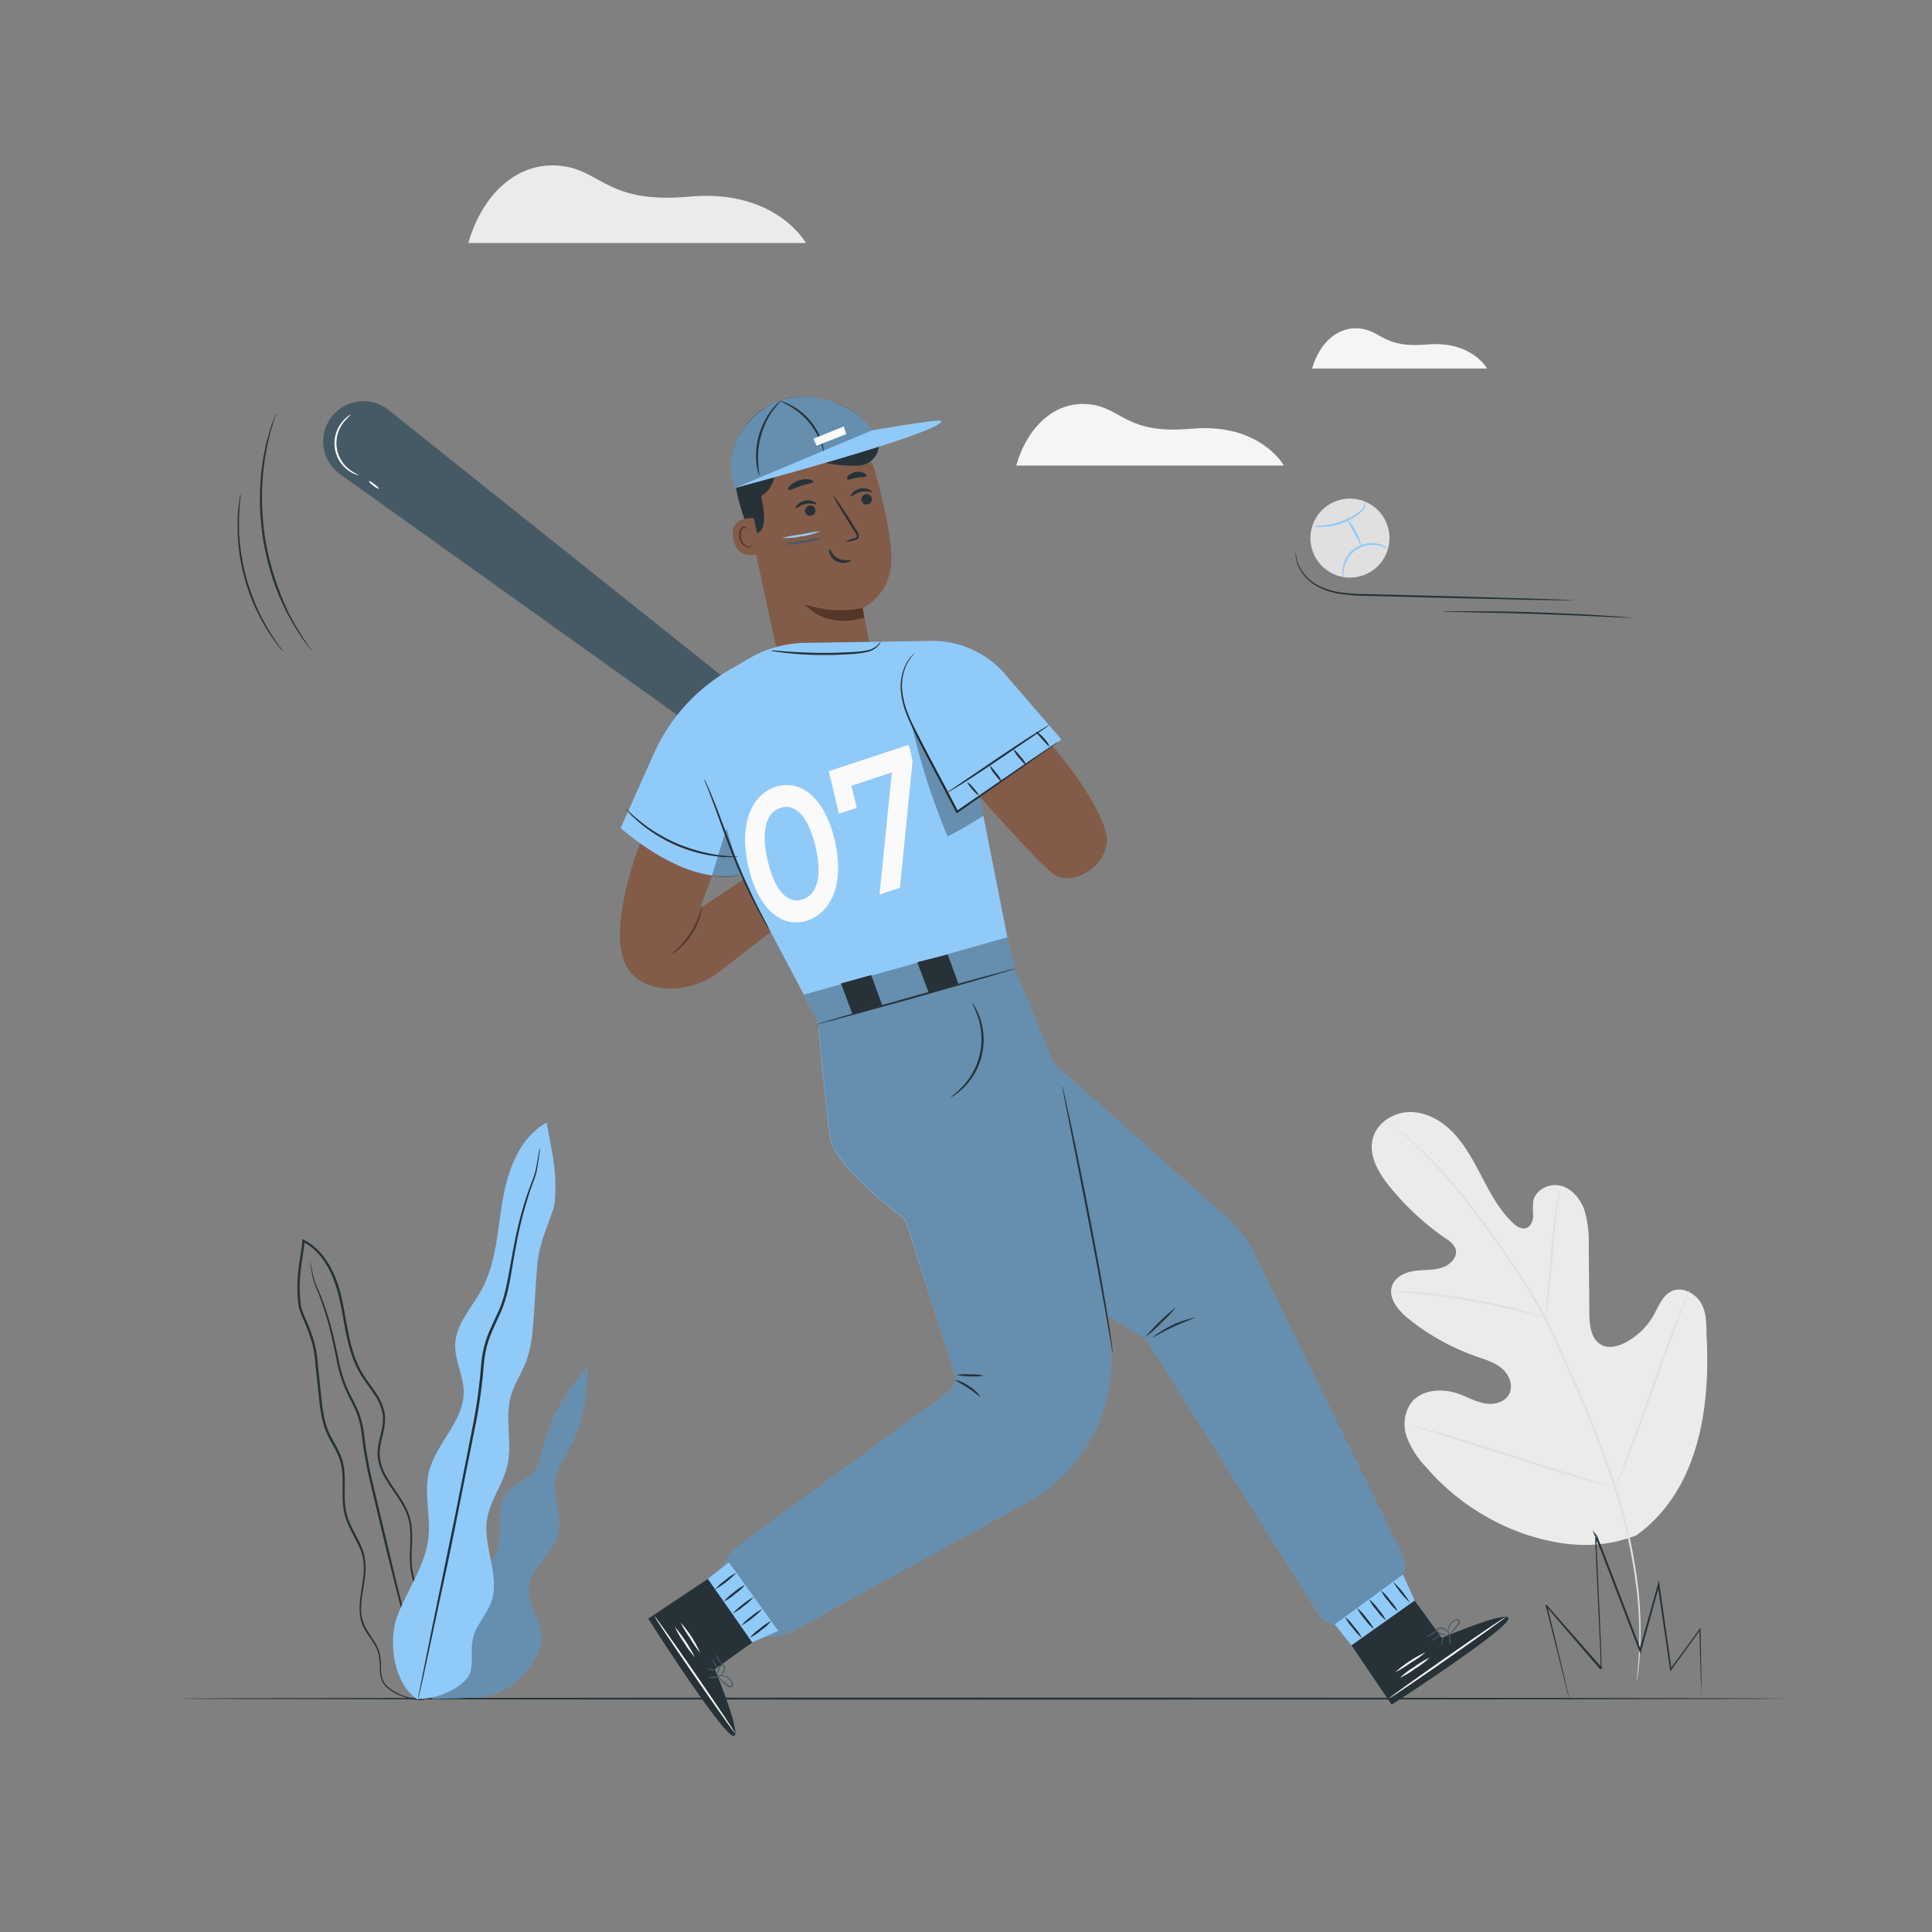 <svg xmlns="http://www.w3.org/2000/svg" viewBox="0 0 500 500"><rect x="0" y="0" width="500" height="500" fill="#808080" stroke="none"/><g id="freepik--background-complete--inject-34"><path d="M423.46,397.37c15.84-11.42,19.15-32.24,18.24-50.88-.16-3.12.14-6.41-1.39-9.12s-5-4.52-7.78-3.17c-2.29,1.13-3.26,3.83-4.52,6.08a18.18,18.18,0,0,1-7.2,7.09c-2,1.06-4.41,1.72-6.38.67-2.71-1.44-3.09-5.15-3.11-8.24q-.07-8.67-.16-17.33a29.14,29.14,0,0,0-1.07-9.18c-1-2.93-3.18-5.63-6.14-6.41s-6.58,1-7.16,4a27.61,27.61,0,0,0,0,3.86c-.07,1.29-.65,2.72-1.86,3.09s-2.49-.47-3.43-1.37c-3.24-3.07-5.47-7.07-7.56-11.05s-4.12-8-7.07-11.41-7-6-11.45-6.2-9.13,2.63-10.18,7,1.56,8.78,4.38,12.27a69.41,69.41,0,0,0,14.61,13.51,5.74,5.74,0,0,1,2.45,2.55c.7,2.05-1.23,4.13-3.25,4.84-2.3.81-4.81.61-7.22.93s-5,1.42-5.89,3.72c-1.22,3.19,1.48,6.47,4.11,8.6a59.4,59.4,0,0,0,17.69,9.85c2.29.8,4.7,1.5,6.56,3.07s3,4.34,1.94,6.54-3.92,2.94-6.31,2.53-4.55-1.67-6.84-2.49c-4.28-1.54-9.77-1.16-12.44,2.56a9.78,9.78,0,0,0-.92,8.68,22.55,22.55,0,0,0,4.82,7.58,59.41,59.41,0,0,0,25.7,17.49c9.93,3.27,19.09,4.06,28.85.32" style="fill:#ebebeb"></path><path d="M359.63,290.51l.3.29.94.8c.82.71,2,1.75,3.56,3.13a116.48,116.48,0,0,1,12,12.59c2.35,2.83,4.79,6.05,7.36,9.55s5.26,7.26,8,11.32a138.85,138.85,0,0,1,7.84,13.13c1.23,2.34,2.34,4.81,3.46,7.32s2.26,5.05,3.4,7.63A284.48,284.48,0,0,1,418,385.91a139.12,139.12,0,0,1,5.55,25.34,101.47,101.47,0,0,1,.55,17.49c-.13,2.06-.26,3.67-.39,4.75l-.12,1.23a2.28,2.28,0,0,0,0,.43,2.39,2.39,0,0,0,.09-.42q.06-.45.18-1.23c.16-1.08.33-2.68.5-4.75a98,98,0,0,0-.38-17.55,136,136,0,0,0-5.45-25.45A276.94,276.94,0,0,0,407,356c-1.15-2.57-2.28-5.12-3.4-7.63s-2.24-5-3.48-7.35a138.2,138.2,0,0,0-7.91-13.15c-2.71-4.07-5.44-7.82-8-11.32s-5.06-6.7-7.43-9.52a109.21,109.21,0,0,0-12.19-12.5c-1.55-1.36-2.78-2.37-3.63-3.05l-1-.76A2.12,2.12,0,0,0,359.63,290.51Z" style="fill:#e0e0e0"></path><path d="M399.94,341a5.9,5.9,0,0,0,.29-1.32c.15-.86.32-2.11.52-3.66.39-3.09.78-7.37,1.2-12.1s.87-9,1.31-12.08c.21-1.54.4-2.78.54-3.64a6.35,6.35,0,0,0,.15-1.35,6.23,6.23,0,0,0-.37,1.31c-.21.84-.46,2.08-.72,3.62-.54,3.07-1.06,7.35-1.48,12.08s-.76,8.89-1,12.12c-.14,1.46-.25,2.68-.34,3.67A6.25,6.25,0,0,0,399.94,341Z" style="fill:#e0e0e0"></path><path d="M360,334.2a8.76,8.76,0,0,0,1.59.16c1,.08,2.5.18,4.33.36,3.65.34,8.68,1,14.2,1.94s10.48,2,14,2.93c1.79.43,3.22.82,4.21,1.09a8.61,8.61,0,0,0,1.56.35,7.87,7.87,0,0,0-1.49-.57c-1-.33-2.4-.78-4.18-1.26-3.55-1-8.51-2.14-14-3.11A138.1,138.1,0,0,0,366,334.32c-1.84-.14-3.33-.18-4.36-.18A8.22,8.22,0,0,0,360,334.2Z" style="fill:#e0e0e0"></path><path d="M418,385a1.77,1.77,0,0,0,.26-.49l.66-1.45c.57-1.26,1.34-3.11,2.27-5.4,1.85-4.6,4.21-11,6.71-18.14s4.81-13.56,6.56-18.19c.86-2.25,1.57-4.09,2.09-5.47.23-.59.41-1.09.56-1.49a1.64,1.64,0,0,0,.16-.54,3,3,0,0,0-.26.49l-.66,1.45c-.57,1.27-1.34,3.12-2.26,5.41-1.86,4.59-4.22,11-6.72,18.14s-4.81,13.56-6.56,18.19c-.86,2.24-1.57,4.09-2.09,5.47-.23.59-.41,1.09-.56,1.49A1.7,1.7,0,0,0,418,385Z" style="fill:#e0e0e0"></path><path d="M364.78,368.77a2.34,2.34,0,0,0,.53.21l1.55.49,5.69,1.75c4.81,1.48,11.43,3.6,18.74,5.95s14,4.42,18.8,5.8c2.42.69,4.38,1.23,5.74,1.57l1.58.39a1.93,1.93,0,0,0,.56.09,3.13,3.13,0,0,0-.53-.21l-1.55-.49-5.69-1.75c-4.81-1.47-11.43-3.59-18.74-5.95s-13.95-4.41-18.79-5.79c-2.42-.69-4.39-1.23-5.75-1.57l-1.58-.39A2.27,2.27,0,0,0,364.78,368.77Z" style="fill:#e0e0e0"></path><path d="M263,120.48h69.25s-6.13-11.14-23.95-9.52c-17,1.55-17.89-5.48-26.55-6.35S265.9,110.38,263,120.48Z" style="fill:#f5f5f5"></path><path d="M339.57,95.38h45.3s-4-7.29-15.66-6.22c-11.14,1-11.7-3.59-17.37-4.16S341.46,88.78,339.57,95.38Z" style="fill:#f5f5f5"></path><path d="M121.21,62.89h87.36s-7.73-14.06-30.21-12c-21.48,1.95-22.57-6.92-33.49-8S124.85,50.15,121.21,62.89Z" style="fill:#ebebeb"></path></g><g id="freepik--Floor--inject-34"><path d="M461.79,439.6c0,.14-93.07.26-207.85.26s-207.86-.12-207.86-.26,93.05-.26,207.86-.26S461.79,439.46,461.79,439.6Z" style="fill:#263238"></path><path d="M440.36,439a10.52,10.52,0,0,1-.07-1.14c0-.8-.07-1.94-.12-3.4-.09-3-.22-7.33-.38-12.78l.28.08-7.52,10.4-.28.39-.07-.47c-.94-6.47-2-13.86-3.2-21.91l.46,0c-1.48,5.33-3.07,11.08-4.73,17.07l-.21.74-.27-.72c-2.42-6.33-5-13-7.62-19.91q-1-2.5-1.91-4.95c-.32-.82-.64-1.63-1-2.44l-.48-1.21-.24-.6-.12-.3-.07-.14,0-.06v0h0l.07.07a.24.24,0,0,0,.23,0c.12,0,.21-.23.17-.28l-1.14-1.4.63,1.51s0,0,0,.08c.42.24.43-.08.43,0a.39.39,0,0,0,0-.08h0v.49l0,.57,0,1.15.09,2.29c.07,1.52.14,3,.2,4.52q.19,4.49.39,8.79c.13,2.86.25,5.67.36,8.4.05,1.36.11,2.71.16,4q0,1,.06,2l0,1v1s0,0,0,.07l0,0s0,0-.15.13-.18,0-.21,0a.18.18,0,0,1-.06-.09l0,.06L400,415.59l0,0,0-.09c0-.08.11-.22.17-.2s.19.1.18.12l0,.06,0,.09.05.18.1.35.18.69c.12.46.24.91.35,1.36.22.9.44,1.77.65,2.61l1.15,4.78,1.82,7.64c.48,2.07.86,3.68,1.12,4.8s.38,1.7.36,1.64a12.6,12.6,0,0,1-.46-1.62l-1.21-4.78-1.9-7.61q-.56-2.23-1.2-4.77l-.66-2.61c-.12-.44-.23-.89-.35-1.35l-.19-.69-.1-.34-.05-.17,0-.08v0s.18,0,.15-.07,0,0,.05,0a.14.14,0,0,0,.12,0l0-.12,14.26,16.22.31.35-.41-.23s-.06.05-.06,0-.06,0-.1,0l-.11,0v-.88l0-1c0-.65,0-1.31-.07-2-.05-1.33-.11-2.68-.16-4-.13-2.73-.25-5.53-.38-8.4s-.27-5.8-.41-8.78c-.06-1.5-.13-3-.2-4.53l-.09-2.29-.05-1.15v-1.17a.25.25,0,0,1,0-.1c0,.05,0-.27.44,0a.49.49,0,0,1,.05.11l-.51.11a.3.3,0,0,1,.17-.32.27.27,0,0,1,.25.05.3.3,0,0,1,.08.09h0l0,0,0,.09.07.15.13.3.24.6.48,1.22c.32.81.64,1.62.95,2.44.64,1.64,1.27,3.29,1.92,4.95,2.63,6.89,5.19,13.59,7.6,19.92l-.48,0c1.67-6,3.28-11.73,4.77-17.05l.3-1.08.16,1.11c1.14,8,2.19,15.44,3.11,21.91l-.34-.08,7.58-10.36.27-.36v.45c.1,5.46.17,9.79.23,12.78,0,1.47,0,2.61,0,3.4S440.37,439.05,440.36,439Z" style="fill:#263238"></path></g><g id="freepik--Character--inject-34"><path d="M85.69,108.05h0A10.39,10.39,0,0,0,88,122.7l96.83,69.16L193.15,180l-92.61-73.9A10.4,10.4,0,0,0,85.69,108.05Z" style="fill:#455a64"></path><path d="M92.9,123a2.09,2.09,0,0,1-.77-.18,7.84,7.84,0,0,1-1.89-1,8.68,8.68,0,0,1-1.62-12.71,7.68,7.68,0,0,1,1.58-1.47,2.34,2.34,0,0,1,.7-.37,19.52,19.52,0,0,0-2,2.06,8.66,8.66,0,0,0,1.55,12.19A17.31,17.31,0,0,0,92.9,123Z" style="fill:#fff"></path><path d="M98,126.46c-.09.11-.72-.23-1.41-.76s-1.18-1.06-1.09-1.18.72.23,1.41.77S98.11,126.35,98,126.46Z" style="fill:#fff"></path><path d="M190.84,121.17l.76,3.4,11,51c1.27,5.92,7.38,9.54,13.71,8.13h0c6.39-1.43,10.61-7.45,9.42-13.45-1.25-6.31-2.45-13-2.45-13s7.84-3,7.39-13.91c-.22-5.43-2.22-14-4.09-21a11.4,11.4,0,0,0-14.43-7.94Z" style="fill:#825c49"></path><path d="M225.61,128.87a1.39,1.39,0,0,1-1,1.64,1.33,1.33,0,0,1-1.65-.95,1.39,1.39,0,0,1,1-1.63A1.32,1.32,0,0,1,225.61,128.87Z" style="fill:#263238"></path><path d="M225.6,127.29c-.13.21-1.31-.34-2.77,0s-2.38,1.24-2.58,1.1,0-.42.41-.86a3.8,3.8,0,0,1,2-1.09,3.65,3.65,0,0,1,2.25.25C225.45,126.91,225.67,127.2,225.6,127.29Z" style="fill:#263238"></path><path d="M211,131.82a1.38,1.38,0,0,1-1,1.63,1.33,1.33,0,0,1-1.65-.94,1.4,1.4,0,0,1,1-1.64A1.33,1.33,0,0,1,211,131.82Z" style="fill:#263238"></path><path d="M211.3,130.46c-.13.21-1.32-.35-2.78-.05s-2.38,1.25-2.57,1.1,0-.42.41-.85a3.81,3.81,0,0,1,2-1.1,3.59,3.59,0,0,1,2.25.26C211.15,130.07,211.36,130.36,211.3,130.46Z" style="fill:#263238"></path><path d="M218.78,140.22a9.9,9.9,0,0,1,2.29-.9c.36-.12.7-.26.71-.53a1.83,1.83,0,0,0-.47-1l-1.67-2.62c-2.35-3.74-4.13-6.84-4-6.93s2.18,2.86,4.52,6.59l1.64,2.65a2.25,2.25,0,0,1,.49,1.42,1,1,0,0,1-.51.67,2.68,2.68,0,0,1-.61.22A9.48,9.48,0,0,1,218.78,140.22Z" style="fill:#263238"></path><path d="M223.27,157.31a27.5,27.5,0,0,1-14.94-.93s4.91,6.58,15.3,3.46Z" style="fill:#543728"></path><path d="M214.69,142.1c.23-.06.55,1.52,2.14,2.38s3.23.33,3.29.55-.31.39-1,.55a4.09,4.09,0,0,1-2.74-.38,3.53,3.53,0,0,1-1.69-2C214.48,142.54,214.58,142.11,214.69,142.1Z" style="fill:#263238"></path><path d="M210.52,124.66c-.06.42-1.56.53-3.23,1.08s-3,1.3-3.26,1c-.14-.15,0-.58.51-1.07a5.51,5.51,0,0,1,2.29-1.36,5.66,5.66,0,0,1,2.66-.22C210.17,124.21,210.55,124.46,210.52,124.66Z" style="fill:#263238"></path><path d="M224.21,123.17c-.19.39-1.26.25-2.47.47s-2.19.68-2.5.38c-.14-.15,0-.52.34-.92a3.65,3.65,0,0,1,4-.68C224.09,122.68,224.3,123,224.21,123.17Z" style="fill:#263238"></path><path d="M226.84,112.36a5.55,5.55,0,0,1-4.78,8.15,35.9,35.9,0,0,1-8.85-.81c-5.2-1.23-10.9-1.1-11.88.12s-.1,6.08-4.39,8.56c0,0,2.47,9.09-1.26,9.61-2.55.37-4.65-8.5-5.71-14.12a4.65,4.65,0,0,1,3.62-5.41l5.23-1.11,9.31-4.13,9.49-.86Z" style="fill:#263238"></path><path d="M195.13,134.15c-.17,0-6.54-.86-5.36,5.33s7.15,3.73,7.12,3.55S195.13,134.15,195.13,134.15Z" style="fill:#825c49"></path><path d="M194.56,141s-.1.1-.26.22a1.14,1.14,0,0,1-.81.17,2.74,2.74,0,0,1-1.69-2.16,3.74,3.74,0,0,1,0-1.6,1.27,1.27,0,0,1,.65-1,.56.56,0,0,1,.7.17c.11.16.1.29.13.29s.11-.13,0-.37a.69.69,0,0,0-.32-.34.79.79,0,0,0-.63-.05,1.57,1.57,0,0,0-.94,1.18,3.83,3.83,0,0,0,0,1.79,2.84,2.84,0,0,0,2.09,2.37,1.12,1.12,0,0,0,.95-.35C194.57,141.19,194.58,141.05,194.56,141Z" style="fill:#543728"></path><path d="M212.29,137.5a17.42,17.42,0,0,1-4.88,1.31,18,18,0,0,1-5,.39,41.08,41.08,0,0,1,5-.91A41.29,41.29,0,0,1,212.29,137.5Z" style="fill:#90CAF9"></path><path d="M212.91,139.14a18.2,18.2,0,0,1-4.89,1.3,17.49,17.49,0,0,1-5,.39,41.92,41.92,0,0,1,5-.9A37.25,37.25,0,0,1,212.91,139.14Z" style="fill:#455a64"></path><path d="M190.11,126.33c-4.11-12.37,6.27-20.65,11.22-22.5,8.11-3,19.62.27,24.28,7.57,0,0,18.31-3.26,18.08-2.39C242.8,112.36,190.11,126.33,190.11,126.33Z" style="fill:#90CAF9"></path><path d="M225.61,111.4l-35.5,14.93s-2.82-7.19,1.42-14A19,19,0,0,1,202,103.59c4.56-1.66,9.44-.8,13,.24A18.45,18.45,0,0,1,225.61,111.4Z" style="opacity:0.3"></path><path d="M196.51,123.1a3.21,3.21,0,0,1-.28-.8,13,13,0,0,1-.44-2.27,18.09,18.09,0,0,1-.08-3.44,21.17,21.17,0,0,1,.74-4.14,21.76,21.76,0,0,1,1.62-3.89,18.49,18.49,0,0,1,1.92-2.85,14,14,0,0,1,1.6-1.67c.41-.36.65-.54.67-.51s-.82.88-2,2.41a22.06,22.06,0,0,0-1.79,2.84A23.57,23.57,0,0,0,197,112.6a22.52,22.52,0,0,0-.76,4,21.17,21.17,0,0,0,0,3.36C196.3,121.91,196.61,123.07,196.51,123.1Z" style="fill:#263238"></path><path d="M213.2,116.87c-.09,0-.28-1-.86-2.47a18.42,18.42,0,0,0-8-9.32c-1.4-.8-2.35-1.15-2.32-1.23s.26,0,.7.16a12.08,12.08,0,0,1,1.79.74,16.6,16.6,0,0,1,8.17,9.52,11.62,11.62,0,0,1,.46,1.89C213.22,116.61,213.24,116.86,213.2,116.87Z" style="fill:#263238"></path><polygon points="210.52 113.53 211.31 115.36 218.99 112.36 218.37 110.36 210.52 113.53" style="fill:#fafafa"></polygon><path d="M253.15,205.7S268,222.55,272.32,226c5.35,4.24,16-2.75,13.86-10.73C283.66,206,272.32,193,272.32,193Z" style="fill:#825c49"></path><path d="M165.65,218.28S157,240.06,162,249.81c2.2,4.27,6.34,5.7,10.29,6a20.7,20.7,0,0,0,13.94-4.38L201,240,196,225.27l-14.86,9.79,3.77-10.13Z" style="fill:#825c49"></path><path d="M173.63,247a22.6,22.6,0,0,0,8-12.52,6.43,6.43,0,0,1-.33,2.23,17.46,17.46,0,0,1-5.81,9.06A6.62,6.62,0,0,1,173.63,247Z" style="fill:#543728"></path><path d="M274.7,191.39l-14.59-16.92a24.88,24.88,0,0,0-18.81-8.61l-32.89.51a29.75,29.75,0,0,0-14.51,4l-5.33,3.11a47.42,47.42,0,0,0-19.38,21.61l-8.58,19.23c15.77,13.22,26.32,13.13,31,12h0l20.34,38.51L262,249.16l-8.5-43.11Z" style="fill:#90CAF9"></path><path d="M193.74,224.59c-2.65-11,.63-18.86,6.94-20.94s12.65,2.55,15.3,13.58-.62,18.86-7,21S196.4,235.62,193.74,224.59ZM211,218.88c-2-8.11-5.37-11-9-9.81s-5.22,5.76-3.27,13.87,5.37,11,9,9.83S213,227,211,218.88Z" style="fill:#fafafa"></path><path d="M235.17,192.76l1,4.18-3.26,32.82-5.29,1.75,3.19-31.61-10.46,3.46,1.38,5.71-4.61,1.52-2.64-11Z" style="fill:#fafafa"></path><path d="M191.6,226.4l-3.59-12-3.77,12.24A14.58,14.58,0,0,0,191.6,226.4Z" style="opacity:0.3"></path><path d="M273.7,192.08a2.78,2.78,0,0,1-.49.4l-1.44,1.05-5.44,3.86-18.51,12.93-.24.17-.13-.27c-1-1.95-2.07-4-3.15-6.07-2.48-4.69-4.87-9.17-6.94-13.28-1-2.06-2-4-2.76-6a21.88,21.88,0,0,1-1.41-5.55,13,13,0,0,1,1.59-8.05,10,10,0,0,1,1.4-1.77,4.41,4.41,0,0,1,.61-.5,12.59,12.59,0,0,0-1.83,2.38,13,13,0,0,0-1.41,7.9,21.83,21.83,0,0,0,1.45,5.44c.75,1.89,1.73,3.84,2.79,5.89,2.09,4.1,4.48,8.56,7,13.26l3.15,6.08-.38-.09,18.61-12.79,5.52-3.73,1.5-1A3.42,3.42,0,0,1,273.7,192.08Z" style="fill:#263238"></path><path d="M199,240.46a10.14,10.14,0,0,1-.89-1.41c-.56-.92-1.32-2.27-2.23-4a136.14,136.14,0,0,1-6.27-13.64c-2.15-5.45-3.86-10.48-5.21-14.06-.67-1.8-1.23-3.24-1.62-4.24a10.76,10.76,0,0,1-.57-1.57,9.53,9.53,0,0,1,.75,1.49c.45,1,1.07,2.4,1.78,4.19,1.45,3.56,3.21,8.56,5.36,14s4.38,10.24,6.11,13.66c.86,1.71,1.57,3.09,2.07,4A11.09,11.09,0,0,1,199,240.46Z" style="fill:#263238"></path><path d="M227.91,166s0,.11-.09.3a3.05,3.05,0,0,1-.46.74,5.38,5.38,0,0,1-2.74,1.65,25.19,25.19,0,0,1-4.68.6c-1.77.13-3.71.21-5.75.23a93.27,93.27,0,0,1-10.44-.49c-1.33-.15-2.4-.3-3.14-.42a4.91,4.91,0,0,1-1.14-.24,4.75,4.75,0,0,1,1.17,0l3.14.25c2.66.19,6.34.38,10.41.34,2,0,4-.09,5.72-.19a27.81,27.81,0,0,0,4.62-.47,5.49,5.49,0,0,0,2.68-1.44A10.75,10.75,0,0,0,227.91,166Z" style="fill:#263238"></path><path d="M253.23,205.76c-.11.1-.84-.56-1.63-1.47s-1.35-1.73-1.24-1.82.84.56,1.63,1.48S253.34,205.67,253.23,205.76Z" style="fill:#263238"></path><path d="M259.29,202.4c-.12.09-.92-.78-1.79-1.94a6.62,6.62,0,0,1-1.36-2.25c.11-.09.91.78,1.78,1.94A7,7,0,0,1,259.29,202.4Z" style="fill:#263238"></path><path d="M265.65,198.09c-.11.09-.95-.76-1.88-1.91a7.29,7.29,0,0,1-1.49-2.24c.11-.09,1,.76,1.89,1.91A6.94,6.94,0,0,1,265.65,198.09Z" style="fill:#263238"></path><path d="M271.5,193.13c-.12.08-.86-.77-1.79-1.8s-1.69-1.86-1.59-2,1,.57,2,1.62S271.62,193.05,271.5,193.13Z" style="fill:#263238"></path><path d="M271.5,187.68a5.6,5.6,0,0,1-1,.76l-2.79,1.9-9.23,6.26c-3.6,2.44-6.89,4.62-9.31,6.14-1.21.76-2.19,1.37-2.88,1.77a5.88,5.88,0,0,1-1.1.58,6.42,6.42,0,0,1,1-.75l2.79-1.91,9.22-6.26c3.61-2.44,6.9-4.61,9.31-6.13,1.21-.77,2.2-1.37,2.89-1.77A5.45,5.45,0,0,1,271.5,187.68Z" style="fill:#263238"></path><path d="M191,221.76a5.88,5.88,0,0,1-1.28.08c-.41,0-.91,0-1.5,0s-1.25,0-2-.14a36.52,36.52,0,0,1-5.11-.86,41.56,41.56,0,0,1-6-2,42.71,42.71,0,0,1-5.62-3,36.59,36.59,0,0,1-4.16-3.09c-.58-.46-1-.93-1.48-1.33s-.77-.77-1.05-1.07a5.64,5.64,0,0,1-.82-1c.07-.07,1.31,1.26,3.58,3.1a39.59,39.59,0,0,0,4.19,3,45.71,45.71,0,0,0,5.56,2.89,47.33,47.33,0,0,0,5.94,2,44.49,44.49,0,0,0,5,1C189.18,221.69,191,221.66,191,221.76Z" style="fill:#263238"></path><g style="opacity:0.3"><path d="M235.84,187.06a178.45,178.45,0,0,0,9.39,29.41,103.9,103.9,0,0,0,9.3-5.38l-1-5-5.81,4.06Z"></path></g><path d="M262.87,266.4l54.33,48.45a32.61,32.61,0,0,1,7.53,9.91L363,402.47a5.83,5.83,0,0,1-1.56,7.11l-11.7,9.49a5.83,5.83,0,0,1-8.62-1.43l-43.88-70a5.9,5.9,0,0,0-1.94-1.91L256,322.14a5.84,5.84,0,0,1-2.83-5V270.76A5.84,5.84,0,0,1,262.87,266.4Z" style="fill:#90CAF9"></path><path d="M262.87,266.4l54.33,48.45a32.61,32.61,0,0,1,7.53,9.91L363,402.47a5.83,5.83,0,0,1-1.56,7.11l-11.7,9.49a5.83,5.83,0,0,1-8.62-1.43l-43.88-70a5.9,5.9,0,0,0-1.94-1.91L256,322.14a5.84,5.84,0,0,1-2.83-5V270.76A5.84,5.84,0,0,1,262.87,266.4Z" style="opacity:0.3"></path><path d="M304.33,338.3a30.48,30.48,0,0,1-3.83,4.09,29.62,29.62,0,0,1-4.19,3.71,61.59,61.59,0,0,1,8-7.8Z" style="fill:#263238"></path><path d="M309.22,341c0,.15-2.55,1-5.55,2.38s-5.29,2.88-5.38,2.75A25.58,25.58,0,0,1,309.22,341Z" style="fill:#263238"></path><path d="M286.87,344.54c-4.93-26.78-11.49-62.22-11.91-63.46-.53-1.59-8.22-20.36-11.5-28.35a4.53,4.53,0,0,0-.75-1.19l-1.9-9-52,14.49,3.15,8.27a4.53,4.53,0,0,0-.08,1.28c.69,7.54,2.3,24.39,3,28.09,1.33,6.68,14.45,17.2,18.36,20.2a4.4,4.4,0,0,1,1.51,2.16L247,355.4a4.37,4.37,0,0,1-1.59,4.86l-53.89,39.42a13.22,13.22,0,0,0,14.19,22.25l60.23-33.19A41.84,41.84,0,0,0,286.87,344.54Z" style="fill:#90CAF9"></path><path d="M286.87,344.54c-4.93-26.78-11.49-62.22-11.91-63.46-.53-1.59-8.22-20.36-11.5-28.35a4.53,4.53,0,0,0-.75-1.19l-1.9-9L208.1,257.41l3.84,7.5a7.28,7.28,0,0,0,0,1.62c.69,7.54,2.3,24.39,3,28.09,1.33,6.68,14.45,17.2,18.36,20.2a4.4,4.4,0,0,1,1.51,2.16L247,355.4a4.37,4.37,0,0,1-1.59,4.86l-53.89,39.42a13.22,13.22,0,0,0,14.19,22.25l60.23-33.19A41.84,41.84,0,0,0,286.87,344.54Z" style="opacity:0.3"></path><path d="M288,350.22a3.32,3.32,0,0,1-.16-.7l-.36-2c-.32-1.82-.76-4.34-1.29-7.43-1.11-6.27-2.71-14.92-4.56-24.46s-3.55-18.12-4.79-24.42c-.6-3.08-1.09-5.59-1.45-7.4-.15-.83-.28-1.5-.37-2a3.84,3.84,0,0,1-.1-.71,2.93,2.93,0,0,1,.2.68c.12.51.28,1.17.47,2,.39,1.8.94,4.3,1.61,7.37,1.33,6.23,3.1,14.85,4.94,24.39s3.39,18.21,4.41,24.49c.5,3.15.9,5.7,1.13,7.46.11.85.19,1.52.26,2A3.15,3.15,0,0,1,288,350.22Z" style="fill:#263238"></path><polygon points="217.65 254.51 220.62 262.49 228.3 260.11 225.46 252.34 217.65 254.51" style="fill:#263238"></polygon><polygon points="237.39 249 240.36 256.97 248.04 254.6 245.27 247.03 237.39 249" style="fill:#263238"></polygon><path d="M262.83,250.65c0,.14-11.45,3.48-25.67,7.46s-25.77,7.1-25.81,7,11.46-3.47,25.67-7.46S262.79,250.52,262.83,250.65Z" style="fill:#263238"></path><path d="M251.53,259.43a3.84,3.84,0,0,1,.64.9,15.41,15.41,0,0,1,1.3,2.71,17.42,17.42,0,0,1-4.08,18.45,15.16,15.16,0,0,1-2.32,1.91,3.63,3.63,0,0,1-1,.54c-.06-.08,1.3-.89,3-2.71a17.91,17.91,0,0,0,4-18.07A39.61,39.61,0,0,0,251.53,259.43Z" style="fill:#263238"></path><path d="M253.71,361.47c-.11.11-1.39-1.09-3.18-2.27s-3.38-1.92-3.33-2.06a8.6,8.6,0,0,1,3.62,1.63A8.9,8.9,0,0,1,253.71,361.47Z" style="fill:#263238"></path><path d="M254.64,356.07a24.59,24.59,0,0,1-7.13-.22,12.3,12.3,0,0,1,3.58-.15A12,12,0,0,1,254.64,356.07Z" style="fill:#263238"></path><path d="M80.74,168.5a3.31,3.31,0,0,1-.43-.51c-.3-.38-.68-.88-1.15-1.5-.25-.33-.53-.7-.82-1.1s-.57-.87-.89-1.36c-.63-1-1.39-2.08-2.07-3.4l-1.11-2c-.38-.71-.7-1.48-1.08-2.26-.77-1.56-1.41-3.3-2.12-5.11A70.44,70.44,0,0,1,68,139a69.69,69.69,0,0,1-.68-12.65c.13-1.95.21-3.8.49-5.51.12-.86.2-1.69.36-2.48s.3-1.54.45-2.27c.25-1.45.66-2.72,1-3.85.15-.57.29-1.09.44-1.57s.32-.9.46-1.29c.26-.73.48-1.32.64-1.78a3.08,3.08,0,0,1,.26-.61,2.89,2.89,0,0,1-.16.64c-.14.47-.32,1.07-.55,1.81-.13.4-.26.83-.41,1.3s-.26,1-.4,1.57c-.27,1.13-.65,2.41-.88,3.86q-.2,1.08-.42,2.25c-.14.79-.21,1.62-.32,2.47-.26,1.71-.33,3.55-.45,5.48a73.54,73.54,0,0,0,.72,12.55,72.58,72.58,0,0,0,3.07,12.19c.69,1.8,1.3,3.54,2,5.09.37.78.68,1.55,1,2.26l1.07,2c.65,1.31,1.4,2.41,2,3.41.31.5.58,1,.85,1.38l.78,1.12,1.07,1.56A3.84,3.84,0,0,1,80.74,168.5Z" style="fill:#263238"></path><path d="M73.36,168.66a9.11,9.11,0,0,1-1.13-1.29,19.59,19.59,0,0,1-1.23-1.6c-.45-.64-1-1.35-1.51-2.2s-1.11-1.75-1.66-2.78-1.11-2.13-1.68-3.31a51.14,51.14,0,0,1-4.43-16.39c-.1-1.3-.22-2.54-.22-3.71s0-2.25,0-3.23.13-1.88.2-2.67.16-1.45.25-2a10,10,0,0,1,.33-1.68,11.22,11.22,0,0,1-.13,1.71c-.06.55-.13,1.22-.16,2s-.13,1.66-.12,2.65,0,2.06,0,3.21.15,2.38.27,3.67a57.53,57.53,0,0,0,1.55,8.3,60.12,60.12,0,0,0,2.83,7.94c.56,1.17,1.06,2.3,1.63,3.31s1.08,1.95,1.59,2.79,1,1.57,1.44,2.23.82,1.2,1.15,1.64A11.17,11.17,0,0,1,73.36,168.66Z" style="fill:#263238"></path><path d="M360.15,441.16c5.87-3.74,26.92-17.69,29.87-21.54,3.29-4.3-16.89,4.26-16.89,4.26L365.22,413,349,424.68Z" style="fill:#263238"></path><path d="M375.28,425.52a2.76,2.76,0,0,0,.08-1.25,2.79,2.79,0,0,0-.22-1.23c-.09,0-.13.56-.09,1.25S375.19,425.52,375.28,425.52Z" style="fill:#455a64"></path><path d="M373,425.83c.08,0,.25-.43.38-1s.16-1.05.08-1.06-.26.43-.38,1S372.91,425.81,373,425.83Z" style="fill:#455a64"></path><path d="M370.56,424.65c.05.07.57-.21,1.16-.63s1-.81,1-.88-.56.21-1.16.63S370.51,424.58,370.56,424.65Z" style="fill:#455a64"></path><path d="M369.22,423.54a2.53,2.53,0,0,0,1.44-.5c.74-.45,1.18-1,1.12-1.05a7.91,7.91,0,0,0-1.27.79A8.7,8.7,0,0,0,369.22,423.54Z" style="fill:#455a64"></path><path d="M374.69,423.24a5,5,0,0,0,1.31-1,8.74,8.74,0,0,0,1.18-1.31,4.32,4.32,0,0,0,.56-.9.87.87,0,0,0,0-.64.67.67,0,0,0-.58-.39,3,3,0,0,0-2.28,4,1,1,0,0,0,.22.38,4.63,4.63,0,0,1-.2-1.55,2.84,2.84,0,0,1,.6-1.53,2.48,2.48,0,0,1,1.64-1c.32,0,.42.31.28.61a4.35,4.35,0,0,1-.51.85,10.64,10.64,0,0,1-1.1,1.32C375.16,422.83,374.66,423.19,374.69,423.24Z" style="fill:#455a64"></path><path d="M375.08,423.06a1.62,1.62,0,0,0-.5-1,2.79,2.79,0,0,0-1.05-.7,1.64,1.64,0,0,0-1.58.12.65.65,0,0,0,0,.89,1.71,1.71,0,0,0,.65.43,4.59,4.59,0,0,0,1.19.35,2.17,2.17,0,0,0,1.13,0s-.43,0-1.09-.2a5.46,5.46,0,0,1-1.12-.4c-.38-.14-.86-.55-.57-.85a1.44,1.44,0,0,1,1.27-.06,2.54,2.54,0,0,1,1,.59A6.12,6.12,0,0,1,375.08,423.06Z" style="fill:#455a64"></path><path d="M389.67,418.47c.09.12-6.61,4.93-14.94,10.75s-15.16,10.43-15.24,10.32,6.61-4.93,14.94-10.75S389.59,418.35,389.67,418.47Z" style="fill:#f5f5f5"></path><path d="M370,429a20.86,20.86,0,0,1-3.74,2.83,21.73,21.73,0,0,1-4,2.4,20.86,20.86,0,0,1,3.74-2.83A21.07,21.07,0,0,1,370,429Z" style="fill:#f5f5f5"></path><path d="M368.93,427.63a25.54,25.54,0,0,1-3.82,2.69,27.54,27.54,0,0,1-4,2.44,29.88,29.88,0,0,1,7.81-5.13Z" style="fill:#f5f5f5"></path><polygon points="349.75 425.83 345.43 420.38 363.09 407.47 366.11 414.22 349.75 425.83" style="fill:#90CAF9"></polygon><path d="M352.47,423.9a12.11,12.11,0,0,1-2.37-2.56,11.33,11.33,0,0,1-2-2.87,11.72,11.72,0,0,1,2.36,2.55A12.05,12.05,0,0,1,352.47,423.9Z" style="fill:#263238"></path><path d="M355.57,421.62a12.11,12.11,0,0,1-2.37-2.56,11.53,11.53,0,0,1-1.95-2.87,11.72,11.72,0,0,1,2.36,2.55A12.05,12.05,0,0,1,355.57,421.62Z" style="fill:#263238"></path><path d="M358.67,419.33a11.9,11.9,0,0,1-2.37-2.55,11.48,11.48,0,0,1-1.95-2.88,12.24,12.24,0,0,1,2.36,2.56A11.75,11.75,0,0,1,358.67,419.33Z" style="fill:#263238"></path><path d="M361.77,417.05a11.72,11.72,0,0,1-2.36-2.55,11.36,11.36,0,0,1-2-2.88,11.93,11.93,0,0,1,2.36,2.56A11.55,11.55,0,0,1,361.77,417.05Z" style="fill:#263238"></path><path d="M364.87,414.77a23.35,23.35,0,0,1-4.32-5.43,23.35,23.35,0,0,1,4.32,5.43Z" style="fill:#263238"></path><path d="M167.76,418.9c3.7,5.9,17.5,27,21.33,30C193.37,452.24,185,432,185,432l10.93-7.83-11.55-16.34Z" style="fill:#263238"></path><path d="M183.3,434.14a2.78,2.78,0,0,0,1.25.09c.68,0,1.23-.13,1.23-.22a2.81,2.81,0,0,0-1.25-.09C183.85,434,183.3,434.05,183.3,434.14Z" style="fill:#455a64"></path><path d="M183,431.85c0,.08.43.25,1,.38s1,.17,1.06.09-.42-.26-1-.39S183,431.77,183,431.85Z" style="fill:#455a64"></path><path d="M184.2,429.43c-.07,0,.21.57.62,1.17s.81,1,.87,1-.2-.57-.62-1.17S184.27,429.38,184.2,429.43Z" style="fill:#455a64"></path><path d="M185.32,428.1a2.49,2.49,0,0,0,.49,1.44c.44.74,1,1.18,1,1.12a8.22,8.22,0,0,0-.78-1.28A8.73,8.73,0,0,0,185.32,428.1Z" style="fill:#455a64"></path><path d="M185.59,433.57a4.52,4.52,0,0,0,.94,1.31,9.14,9.14,0,0,0,1.3,1.19,4.8,4.8,0,0,0,.9.57.87.87,0,0,0,.64,0,.64.64,0,0,0,.39-.58,3,3,0,0,0-4-2.3c-.27.11-.39.2-.38.22a4.56,4.56,0,0,1,1.55-.2,3,3,0,0,1,1.53.61,2.5,2.5,0,0,1,1,1.66c0,.31-.31.41-.61.27a4.53,4.53,0,0,1-.84-.52,10.64,10.64,0,0,1-1.32-1.11C186,434,185.63,433.54,185.59,433.57Z" style="fill:#455a64"></path><path d="M185.76,434a1.57,1.57,0,0,0,1-.49,2.66,2.66,0,0,0,.71-1,1.61,1.61,0,0,0-.11-1.58.64.64,0,0,0-.89,0,1.87,1.87,0,0,0-.44.65,4.64,4.64,0,0,0-.35,1.18,2.41,2.41,0,0,0,0,1.14c.05,0,.06-.43.22-1.09a5.2,5.2,0,0,1,.4-1.11c.15-.38.56-.86.86-.57a1.46,1.46,0,0,1,0,1.26,2.59,2.59,0,0,1-.59,1A5.86,5.86,0,0,1,185.76,434Z" style="fill:#455a64"></path><path d="M190.25,448.58c-.12.08-4.89-6.64-10.64-15s-10.34-15.23-10.22-15.31,4.88,6.64,10.64,15S190.37,448.5,190.25,448.58Z" style="fill:#f5f5f5"></path><path d="M179.82,428.83a21.72,21.72,0,0,1-2.8-3.76,21.29,21.29,0,0,1-2.37-4.05,41.1,41.1,0,0,1,5.17,7.81Z" style="fill:#f5f5f5"></path><path d="M181.23,427.78a27.58,27.58,0,0,1-2.66-3.85,25.73,25.73,0,0,1-2.41-4,30.17,30.17,0,0,1,5.07,7.86Z" style="fill:#f5f5f5"></path><polygon points="183.17 408.6 188.65 404.32 201.43 422.08 194.66 425.04 183.17 408.6" style="fill:#90CAF9"></polygon><path d="M185.08,411.34a12,12,0,0,1,2.57-2.35,11.52,11.52,0,0,1,2.89-1.93,23.62,23.62,0,0,1-5.46,4.28Z" style="fill:#263238"></path><path d="M187.34,414.46a11.4,11.4,0,0,1,2.57-2.35,12.1,12.1,0,0,1,2.89-1.94,11.67,11.67,0,0,1-2.57,2.35A12.1,12.1,0,0,1,187.34,414.46Z" style="fill:#263238"></path><path d="M189.6,417.57a23.62,23.62,0,0,1,5.46-4.28,12,12,0,0,1-2.57,2.35A11.52,11.52,0,0,1,189.6,417.57Z" style="fill:#263238"></path><path d="M191.86,420.69a12,12,0,0,1,2.57-2.35,11.52,11.52,0,0,1,2.89-1.93,23.62,23.62,0,0,1-5.46,4.28Z" style="fill:#263238"></path><path d="M194.12,423.81a11.4,11.4,0,0,1,2.57-2.35,12.1,12.1,0,0,1,2.89-1.94,11.4,11.4,0,0,1-2.57,2.35A12.1,12.1,0,0,1,194.12,423.81Z" style="fill:#263238"></path></g><g id="freepik--Plants--inject-34"><path d="M118.58,417.44c-.79-3.16,1.3-6.32,3.63-8.6s5.13-4.32,6.35-7.35c2-4.9-.61-11.27,2.76-15.35,2-2.4,5.51-3.19,7.26-5.75a13.12,13.12,0,0,0,1.6-4.6,46.85,46.85,0,0,1,11.75-21.69,40.57,40.57,0,0,1-4.68,20.95c-1.37,2.56-3,5.07-3.51,7.94-.75,4.67,1.83,9.49.65,14.07-1.34,5.23-7.25,8.71-7.56,14.11-.26,4.56,3.69,8.59,3.37,13.14a12.37,12.37,0,0,1-2.06,5.4c-3.56,5.85-8.77,9.86-16.62,9.68l-9.63.29Z" style="fill:#90CAF9"></path><g style="opacity:0.3"><path d="M118.58,417.44c-.79-3.16,1.3-6.32,3.63-8.6s5.13-4.32,6.35-7.35c2-4.9-.61-11.27,2.76-15.35,2-2.4,5.51-3.19,7.26-5.75a13.12,13.12,0,0,0,1.6-4.6,46.85,46.85,0,0,1,11.75-21.69,40.57,40.57,0,0,1-4.68,20.95c-1.37,2.56-3,5.07-3.51,7.94-.75,4.67,1.83,9.49.65,14.07-1.34,5.23-7.25,8.71-7.56,14.11-.26,4.56,3.69,8.59,3.37,13.14a12.37,12.37,0,0,1-2.06,5.4c-3.56,5.85-8.77,9.86-16.62,9.68l-9.63.29Z"></path></g><path d="M109.94,439.92a7.64,7.64,0,0,1-2.65-.07,16.79,16.79,0,0,1-3.12-.81,13,13,0,0,1-3.85-2.14,5.41,5.41,0,0,1-1.57-2.12,9.75,9.75,0,0,1-.44-2.88,27.85,27.85,0,0,0-.21-3.11,8.38,8.38,0,0,0-1.16-3.11c-1.12-2-3-3.89-3.59-6.6s-.15-5.54.31-8.43.92-6-.17-9-3.11-5.74-4.14-9.14-.53-7.11-.73-10.75a14.24,14.24,0,0,0-1.22-5.35c-.77-1.71-1.84-3.32-2.67-5.12-1.69-3.63-2-7.74-2.41-11.77q-.33-3-.66-6.15a30.38,30.38,0,0,0-1-6.16,53.65,53.65,0,0,0-2.27-6,19.49,19.49,0,0,1-1.1-3.12,31.26,31.26,0,0,1-.29-3.31,39.13,39.13,0,0,1,.29-6.66c.28-2.22.69-4.42.94-6.64l0-.39,0-.44.39.2a14.84,14.84,0,0,1,5.16,4.4A23.57,23.57,0,0,1,87,331.12c1.58,4.14,2.13,8.47,2.92,12.61s1.79,8.21,3.89,11.66c1,1.72,2.31,3.29,3.42,5a13.66,13.66,0,0,1,2.35,5.5c.55,4.07-1.71,7.64-1.27,11.24a12.53,12.53,0,0,0,1.73,5c.87,1.54,1.88,3,2.85,4.41a28,28,0,0,1,2.56,4.45,14.09,14.09,0,0,1,1.15,4.84c.22,3.24-.26,6.32,0,9.22a21.35,21.35,0,0,0,2.33,7.93c1.15,2.37,2.44,4.52,3.51,6.6a32.57,32.57,0,0,1,1.44,3.08,14.67,14.67,0,0,1,.83,3,19.47,19.47,0,0,1,0,5.49,13.75,13.75,0,0,1-2.8,7,5.92,5.92,0,0,1-.78.84,3.76,3.76,0,0,1-.63.53c-.36.27-.56.39-.56.39a12.27,12.27,0,0,0,1.88-1.83,14.08,14.08,0,0,0,2.65-6.95,19.4,19.4,0,0,0-.09-5.41,14.83,14.83,0,0,0-.84-3,31.87,31.87,0,0,0-1.45-3c-1.08-2.06-2.38-4.2-3.55-6.59a21.61,21.61,0,0,1-2.41-8.06c-.24-3,.23-6.06,0-9.23a13.71,13.71,0,0,0-1.13-4.67,27.86,27.86,0,0,0-2.53-4.36c-1-1.43-2-2.87-2.89-4.44a13.22,13.22,0,0,1-1.81-5.21c-.44-3.84,1.81-7.43,1.25-11.22a13.14,13.14,0,0,0-2.28-5.26c-1.09-1.64-2.36-3.22-3.44-5-2.16-3.55-3.2-7.7-4-11.85s-1.35-8.46-2.91-12.52a22.79,22.79,0,0,0-3.07-5.73,14.33,14.33,0,0,0-4.93-4.22l.44-.24,0,.39c-.26,2.25-.67,4.45-.94,6.65a37.91,37.91,0,0,0-.3,6.55c.06,1.08.12,2.2.28,3.22a20.24,20.24,0,0,0,1.06,3,53.11,53.11,0,0,1,2.29,6,30.23,30.23,0,0,1,1.05,6.26c.21,2.07.43,4.12.64,6.16.44,4,.72,8.09,2.34,11.59.81,1.75,1.88,3.37,2.67,5.13a15,15,0,0,1,1.26,5.55c.18,3.71-.32,7.34.67,10.64s3.06,6,4.1,9.13.63,6.39.16,9.26-1,5.72-.36,8.28,2.36,4.47,3.5,6.52a8.84,8.84,0,0,1,1.18,3.23,26.63,26.63,0,0,1,.18,3.15,10,10,0,0,0,.4,2.8,5.17,5.17,0,0,0,1.48,2,13.14,13.14,0,0,0,3.76,2.15,16.71,16.71,0,0,0,3.07.85,11.83,11.83,0,0,0,2,.2Z" style="fill:#263238"></path><path d="M80.18,326.38a1.31,1.31,0,0,1,.09.3l.21.86c.19.76.41,1.91.76,3.34s1.24,3,2,5a70.25,70.25,0,0,1,2.25,6.83c.72,2.57,1.35,5.43,2,8.48a35.45,35.45,0,0,0,3,9.42c.78,1.57,1.66,3.15,2.36,4.89a22.71,22.71,0,0,1,1.35,5.53,111.52,111.52,0,0,0,2,11.65c1.88,7.9,3.68,15.42,5.31,22.27s3.19,13,4.46,18.16,2.24,9.31,3,12.25l.78,3.34c.07.36.13.64.18.88a.94.94,0,0,1,0,.3,1.65,1.65,0,0,1-.1-.29c-.07-.23-.15-.51-.25-.86-.21-.8-.51-1.91-.88-3.31-.76-2.93-1.83-7.09-3.14-12.21s-2.87-11.31-4.59-18.12-3.46-14.38-5.37-22.28a110.18,110.18,0,0,1-2-11.7,22.48,22.48,0,0,0-1.3-5.39c-.67-1.69-1.54-3.27-2.32-4.86a36.17,36.17,0,0,1-3-9.56c-.64-3.06-1.24-5.91-1.93-8.47S83.62,338,82.89,336s-1.54-3.62-1.88-5.1-.5-2.6-.65-3.37l-.15-.88A1.18,1.18,0,0,1,80.18,326.38Z" style="fill:#263238"></path><path d="M108.25,439.94c-6.27-3.77-8-15.12-5.35-21.93s7.29-13,8-20.3c.57-5.59-1.23-11.34.11-16.8,1.8-7.37,9-13.05,9-20.63,0-4.26-2.42-8.28-2.2-12.53.27-5.21,4.29-9.32,6.8-13.9,3.83-7,4.13-15.33,5.47-23.2s4.4-16.31,11.41-20.14c1,6.7,2.73,11.29,2.12,20.36-.22,3.25-4,9.46-4.59,16.6-.33,4.26-.57,8.53-.85,12.8s-.58,8.38-2.09,12.26c-1.15,3-3,5.67-3.87,8.74-1.62,5.78.43,12.05-.89,17.91-1.12,5-4.58,9.21-5.31,14.24-1,7.07,3.51,14.45,1.13,21.18-1.18,3.34-4,6-4.75,9.47-.62,2.68,0,5.52-.54,8.22-.91,4.33-9.21,7.66-13.63,7.37" style="fill:#90CAF9"></path><path d="M139.75,297.14a1.81,1.81,0,0,1,0,.38c0,.28-.09.64-.15,1.1-.15,1-.32,2.38-.66,4.22s-1.32,3.91-2.1,6.41-1.63,5.38-2.35,8.6-1.36,6.78-2,10.62-1.36,8-3.29,12c-.89,2-1.89,4-2.65,6.15a27.84,27.84,0,0,0-1.36,6.78A135.41,135.41,0,0,1,123.22,368c-2,9.91-3.87,19.35-5.58,27.94s-3.44,16.26-4.81,22.75-2.51,11.66-3.29,15.32l-.93,4.16c-.11.45-.19.81-.26,1.08a2.63,2.63,0,0,1-.1.37s0-.13,0-.38.12-.64.2-1.09c.19-1,.46-2.4.81-4.19l3.1-15.36c1.33-6.5,2.92-14.22,4.68-22.78s3.57-18,5.53-27.93a139.07,139.07,0,0,0,1.94-14.58,28,28,0,0,1,1.41-6.92c.77-2.18,1.79-4.2,2.68-6.18,1.92-3.93,2.61-8,3.31-11.87s1.32-7.4,2.08-10.63,1.6-6.11,2.45-8.6,1.81-4.57,2.2-6.37.58-3.23.77-4.18c.08-.45.15-.81.2-1.09A1.4,1.4,0,0,1,139.75,297.14Z" style="fill:#263238"></path></g><g id="freepik--Ball--inject-34"><circle cx="349.36" cy="139.24" r="10.23" transform="translate(-26.7 143.33) rotate(-22.35)" style="fill:#e0e0e0"></circle><path d="M359.25,142a16.71,16.71,0,0,0-2.38-.82,7.5,7.5,0,0,0-9,5.79,17.93,17.93,0,0,0-.26,2.5,1.61,1.61,0,0,1-.17-.68,6.36,6.36,0,0,1,.07-1.9,7.54,7.54,0,0,1,9.49-6.07,6.8,6.8,0,0,1,1.75.74C359.09,141.79,359.27,142,359.25,142Z" style="fill:#90CAF9"></path><path d="M353,129.64s.2.17.27.62a2.41,2.41,0,0,1-.51,1.75,8.13,8.13,0,0,1-2.05,1.71,16.74,16.74,0,0,1-8.63,2.67,7,7,0,0,1-2.42-.23c0-.08.93,0,2.4-.14a19.37,19.37,0,0,0,5.57-1.3,19,19,0,0,0,2.82-1.4,8.72,8.72,0,0,0,2-1.54,2.37,2.37,0,0,0,.6-1.51C353,129.87,352.92,129.66,353,129.64Z" style="fill:#90CAF9"></path><path d="M352.21,141.32c-.14,0-.7-1.59-1.73-3.44a16.93,16.93,0,0,1-1.74-3.47,13.41,13.41,0,0,1,2.2,3.22A8.13,8.13,0,0,1,352.21,141.32Z" style="fill:#90CAF9"></path><path d="M407.42,155.37a4.15,4.15,0,0,1-.8,0h-2.26l-8.34-.13-27.51-.63-15.14-.41a47.25,47.25,0,0,1-6.61-.52,17.86,17.86,0,0,1-5.53-1.75,11.34,11.34,0,0,1-5.52-6.13,8.21,8.21,0,0,1-.41-2.25,4.83,4.83,0,0,1,.05-.79,10.17,10.17,0,0,0,.55,3,11.37,11.37,0,0,0,5.5,5.88,18.3,18.3,0,0,0,5.43,1.65,49.62,49.62,0,0,0,6.55.46l15.15.37,27.5.78,8.33.3,2.27.11A4.61,4.61,0,0,1,407.42,155.37Z" style="fill:#263238"></path><path d="M423.25,159.89a1.56,1.56,0,0,1-.51,0l-1.45,0-5.32-.24c-4.49-.21-10.7-.49-17.56-.72s-13.07-.37-17.56-.46l-5.33-.12-1.45-.06a1.51,1.51,0,0,1-.5-.05,1.51,1.51,0,0,1,.5-.05l1.45,0c1.26,0,3.08,0,5.33,0,4.5,0,10.72.08,17.58.31s13.07.57,17.56.87c2.25.15,4.06.29,5.31.41l1.45.14A2.89,2.89,0,0,1,423.25,159.89Z" style="fill:#263238"></path></g></svg>